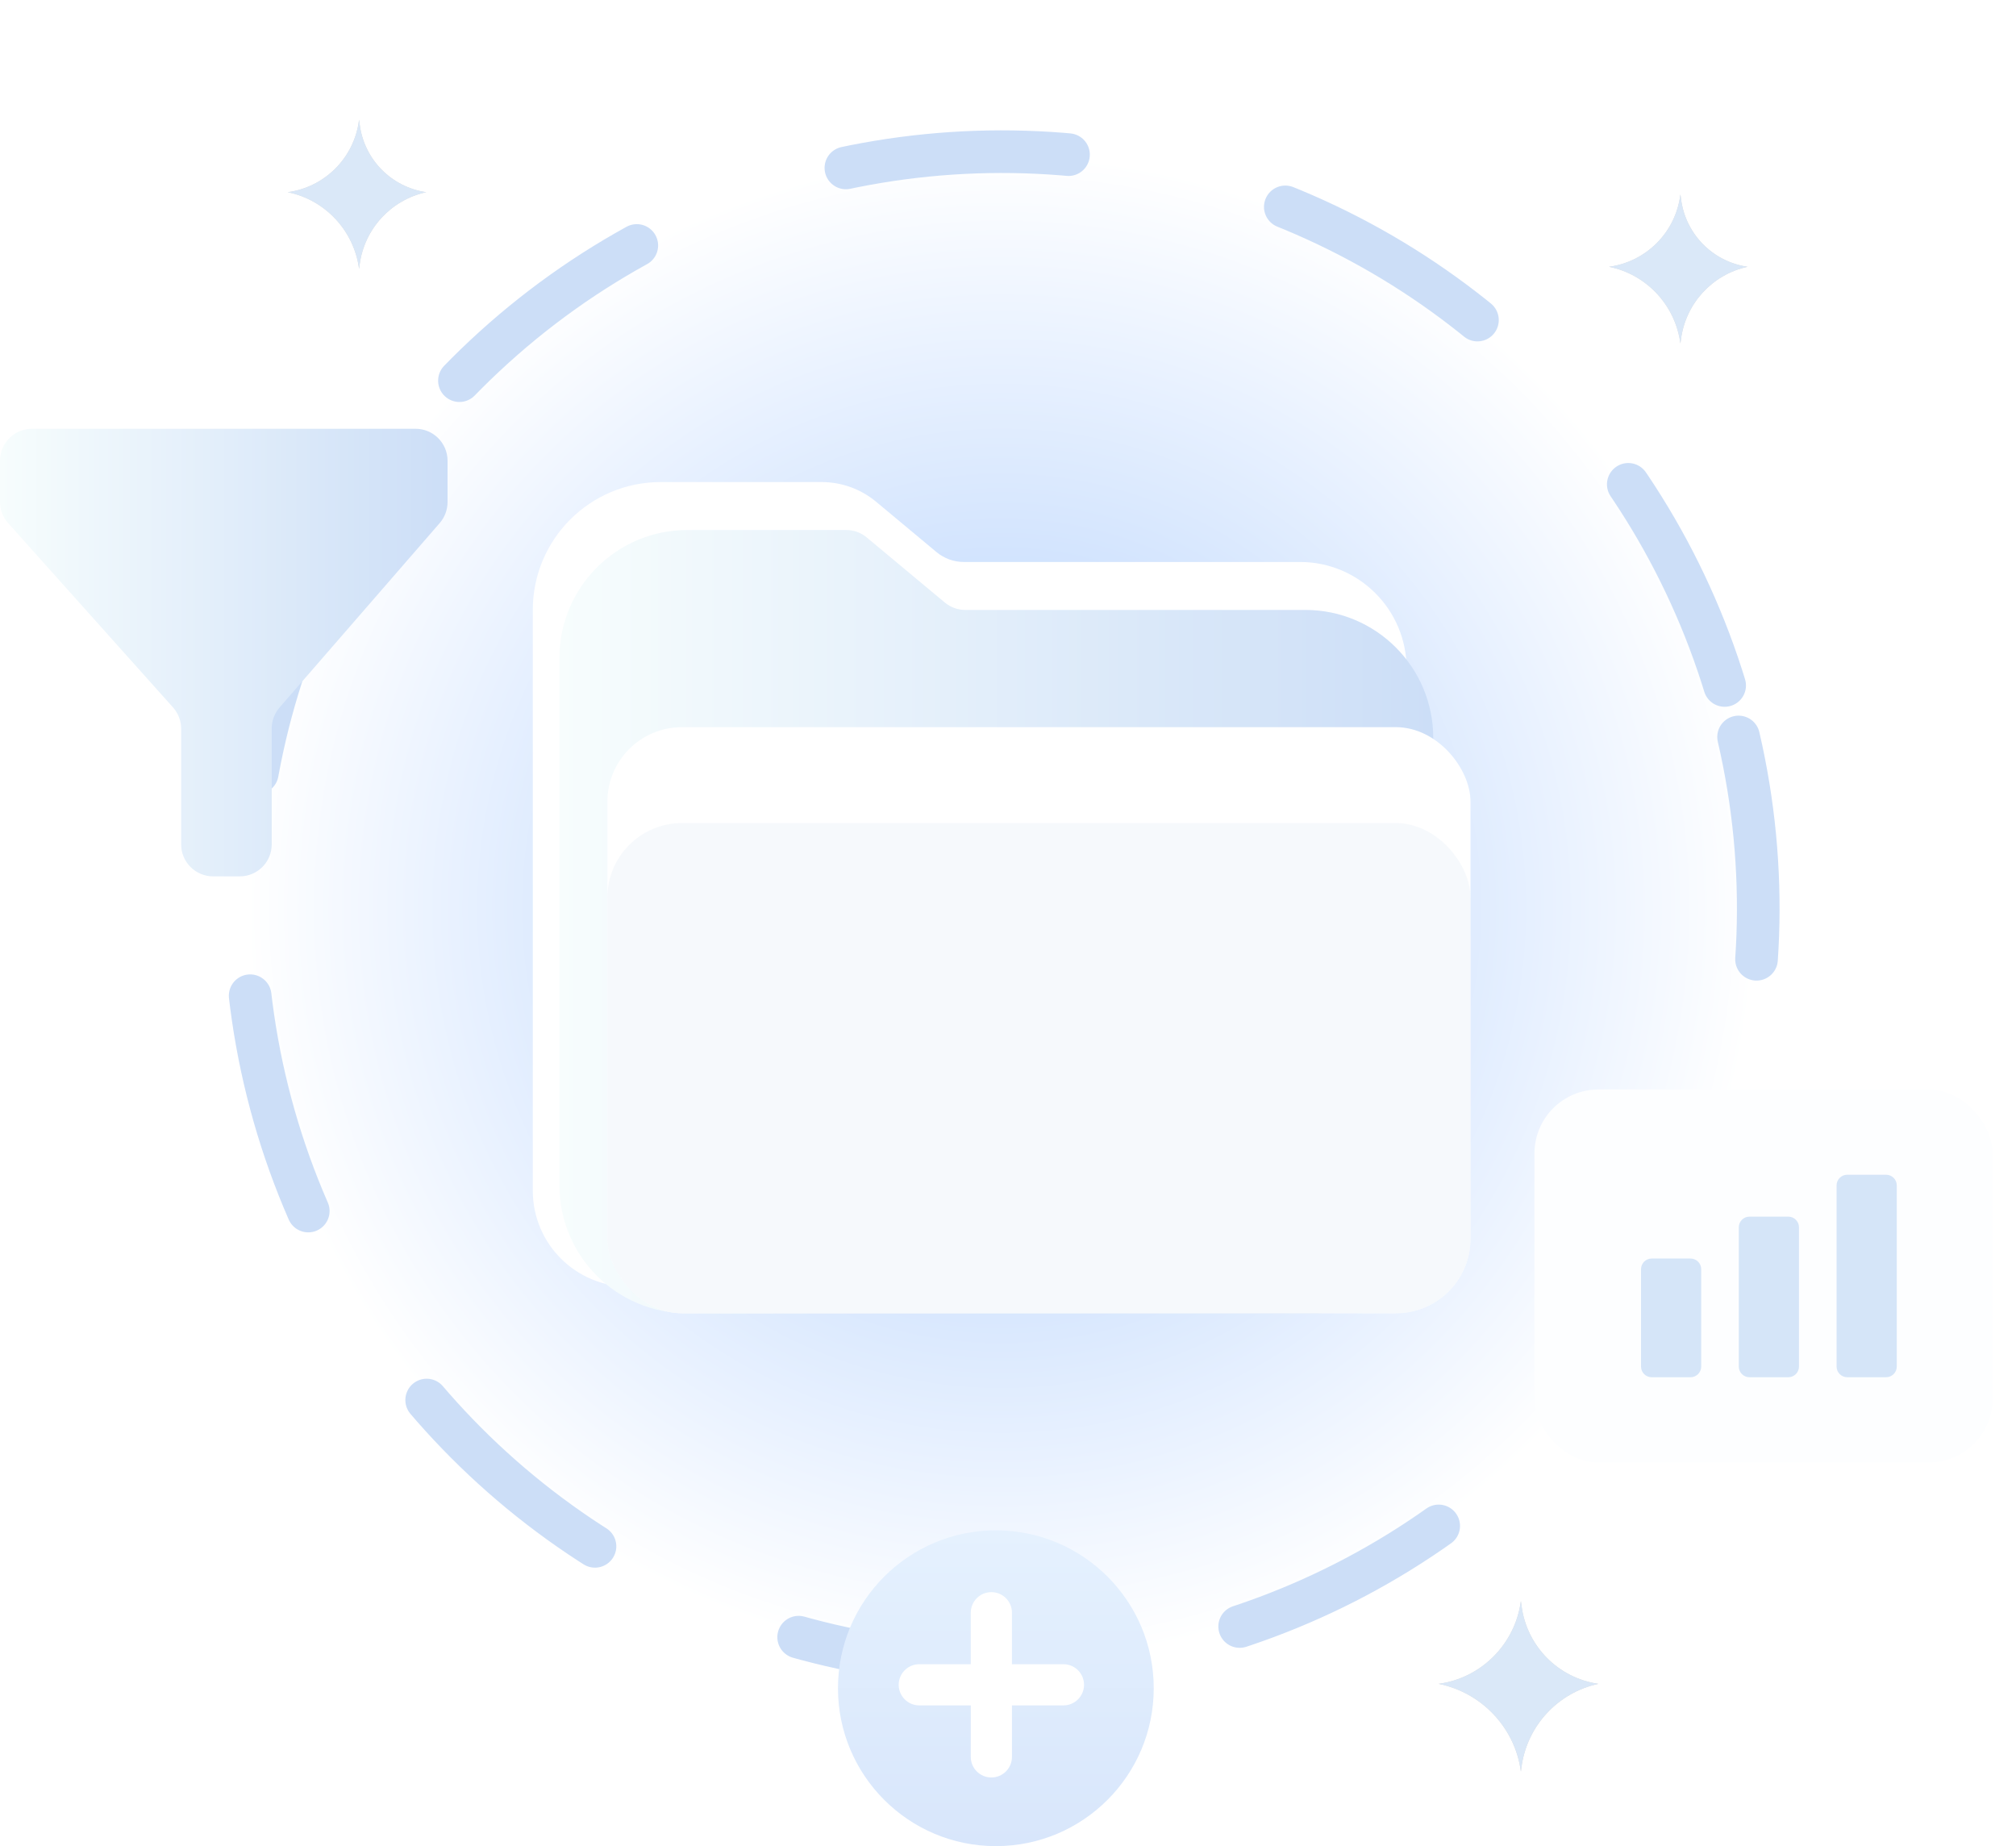 <svg width="166" height="152" viewBox="0 0 166 152" fill="none" xmlns="http://www.w3.org/2000/svg">
<circle cx="82.478" cy="74.787" r="62.297" fill="url(#paint0_radial_274_5691)"/>
<circle cx="82.478" cy="74.786" r="62.297" transform="rotate(-13.089 82.478 74.786)" stroke="#CCDEF7" stroke-width="3.51" stroke-linecap="round" stroke-dasharray="18.43 18.43"/>
<path d="M0 41.316V37.935C0 36.481 1.179 35.303 2.632 35.303H34.22C35.673 35.303 36.852 36.481 36.852 37.935V41.339C36.852 41.973 36.623 42.586 36.207 43.065L23.019 58.251C22.603 58.73 22.374 59.342 22.374 59.977V69.522C22.374 70.976 21.196 72.155 19.742 72.155H17.549C16.095 72.155 14.916 70.976 14.916 69.522V59.999C14.916 59.351 14.678 58.726 14.246 58.244L0.671 43.072C0.239 42.589 0 41.964 0 41.316Z" fill="url(#paint1_linear_274_5691)"/>
<path d="M67.653 39.69H54.4C48.585 39.69 43.871 44.404 43.871 50.218V98.038C43.871 102.4 47.407 105.935 51.768 105.935H108.362L115.82 76.98V55.044C115.82 50.199 111.892 46.27 107.046 46.27H79.362C78.541 46.27 77.746 45.982 77.115 45.457L72.146 41.316C70.885 40.265 69.295 39.69 67.653 39.69Z" fill="white"/>
<path d="M69.68 43.638H56.594C50.779 43.638 46.065 48.352 46.065 54.167V97.6C46.065 103.415 50.779 108.129 56.594 108.129H108.515C109.716 108.129 110.765 107.316 111.065 106.153L117.931 79.497C117.986 79.282 118.014 79.062 118.014 78.84V60.748C118.014 54.933 113.3 50.219 107.485 50.219H79.483C78.867 50.219 78.271 50.003 77.797 49.609L71.365 44.248C70.892 43.854 70.296 43.638 69.68 43.638Z" fill="url(#paint2_linear_274_5691)"/>
<rect x="50.013" y="59.871" width="71.071" height="48.258" rx="6.142" fill="white"/>
<rect opacity="0.5" x="50.013" y="67.767" width="71.071" height="40.361" rx="6.142" fill="#EFF4FB"/>
<g filter="url(#filter0_d_274_5691)">
<rect x="126.349" y="88.826" width="37.729" height="30.71" rx="5.265" fill="#FDFEFF"/>
</g>
<path d="M139.201 103.621C139.685 103.621 140.079 104.014 140.079 104.499V112.516C140.079 113.001 139.685 113.394 139.201 113.394H136C135.516 113.394 135.124 113.001 135.124 112.516V104.499C135.124 104.014 135.516 103.621 136 103.621H139.201ZM147.252 100.171C147.737 100.171 148.13 100.565 148.13 101.049V112.516C148.13 113.001 147.737 113.393 147.252 113.393H144.052C143.568 113.393 143.175 113.001 143.175 112.516V101.049C143.175 100.565 143.568 100.172 144.052 100.171H147.252ZM155.304 96.722C155.789 96.722 156.182 97.115 156.182 97.6V112.516C156.182 113.001 155.789 113.393 155.304 113.393H152.104C151.62 113.393 151.227 113.001 151.227 112.516V97.6C151.227 97.116 151.62 96.722 152.104 96.722H155.304Z" fill="#D5E5F8"/>
<path d="M138.422 16.415L138.367 15.999L138.357 16.076C137.955 19.138 135.552 21.551 132.491 21.965C135.593 22.595 137.955 25.145 138.367 28.283L138.414 27.929C138.801 24.983 140.995 22.597 143.898 21.965C141.036 21.55 138.799 19.283 138.422 16.415Z" fill="#D9D9D9"/>
<path d="M138.422 16.415L138.367 15.999L138.357 16.076C137.955 19.138 135.552 21.551 132.491 21.965C135.593 22.595 137.955 25.145 138.367 28.283L138.414 27.929C138.801 24.983 140.995 22.597 143.898 21.965C141.036 21.55 138.799 19.283 138.422 16.415Z" fill="#DAE8F8"/>
<path d="M29.621 10.274L29.567 9.857L29.556 9.934C29.154 12.996 26.751 15.41 23.69 15.824C26.792 16.454 29.154 19.003 29.567 22.141L29.613 21.787C30 18.841 32.194 16.456 35.097 15.824C32.235 15.409 29.998 13.141 29.621 10.274Z" fill="#D9D9D9"/>
<path d="M29.621 10.274L29.567 9.857L29.556 9.934C29.154 12.996 26.751 15.41 23.69 15.824C26.792 16.454 29.154 19.003 29.567 22.141L29.613 21.787C30 18.841 32.194 16.456 35.097 15.824C32.235 15.409 29.998 13.141 29.621 10.274Z" fill="#DAE8F8"/>
<path d="M125.289 132.244L125.232 131.819C124.764 135.351 121.984 138.165 118.452 138.638C122.012 139.354 124.755 142.259 125.232 145.858L125.279 145.504C125.73 142.107 128.265 139.36 131.614 138.638C128.311 138.164 125.727 135.551 125.289 132.244Z" fill="#D9D9D9"/>
<path d="M125.289 132.244L125.232 131.819C124.764 135.351 121.984 138.165 118.452 138.638C122.012 139.354 124.755 142.259 125.232 145.858L125.279 145.504C125.73 142.107 128.265 139.36 131.614 138.638C128.311 138.164 125.727 135.551 125.289 132.244Z" fill="#DAE8F8"/>
<circle cx="82" cy="139" r="13" fill="url(#paint3_linear_274_5691)"/>
<path d="M81.63 131.087C82.566 131.087 83.326 131.846 83.326 132.782V137.021H87.565C88.502 137.022 89.261 137.781 89.261 138.718C89.26 139.654 88.502 140.413 87.565 140.413H83.326V144.652C83.326 145.589 82.566 146.348 81.63 146.348C80.694 146.347 79.935 145.589 79.935 144.652V140.413H75.695C74.759 140.413 74 139.654 74 138.718C74 137.781 74.759 137.022 75.695 137.021H79.935V132.782C79.935 131.846 80.694 131.087 81.63 131.087Z" fill="white"/>
<defs>
<filter id="filter0_d_274_5691" x="124.594" y="87.948" width="41.239" height="34.22" filterUnits="userSpaceOnUse" color-interpolation-filters="sRGB">
<feFlood flood-opacity="0" result="BackgroundImageFix"/>
<feColorMatrix in="SourceAlpha" type="matrix" values="0 0 0 0 0 0 0 0 0 0 0 0 0 0 0 0 0 0 127 0" result="hardAlpha"/>
<feOffset dy="0.877"/>
<feGaussianBlur stdDeviation="0.877"/>
<feComposite in2="hardAlpha" operator="out"/>
<feColorMatrix type="matrix" values="0 0 0 0 0.865 0 0 0 0 0.92 0 0 0 0 1 0 0 0 1 0"/>
<feBlend mode="normal" in2="BackgroundImageFix" result="effect1_dropShadow_274_5691"/>
<feBlend mode="normal" in="SourceGraphic" in2="effect1_dropShadow_274_5691" result="shape"/>
</filter>
<radialGradient id="paint0_radial_274_5691" cx="0" cy="0" r="1" gradientUnits="userSpaceOnUse" gradientTransform="translate(82.478 74.787) rotate(90) scale(62.297)">
<stop offset="0.33" stop-color="#C7DDFE"/>
<stop offset="1" stop-color="white"/>
</radialGradient>
<linearGradient id="paint1_linear_274_5691" x1="0" y1="53.729" x2="36.852" y2="53.729" gradientUnits="userSpaceOnUse">
<stop stop-color="#F7FDFD"/>
<stop offset="1" stop-color="#CCDEF7"/>
</linearGradient>
<linearGradient id="paint2_linear_274_5691" x1="46.065" y1="75.883" x2="118.014" y2="75.883" gradientUnits="userSpaceOnUse">
<stop stop-color="#F7FDFD"/>
<stop offset="1" stop-color="#CCDEF7"/>
</linearGradient>
<linearGradient id="paint3_linear_274_5691" x1="82" y1="126" x2="82" y2="152" gradientUnits="userSpaceOnUse">
<stop stop-color="#E5F1FE"/>
<stop offset="1" stop-color="#D8E6FB"/>
</linearGradient>
</defs>
</svg>
